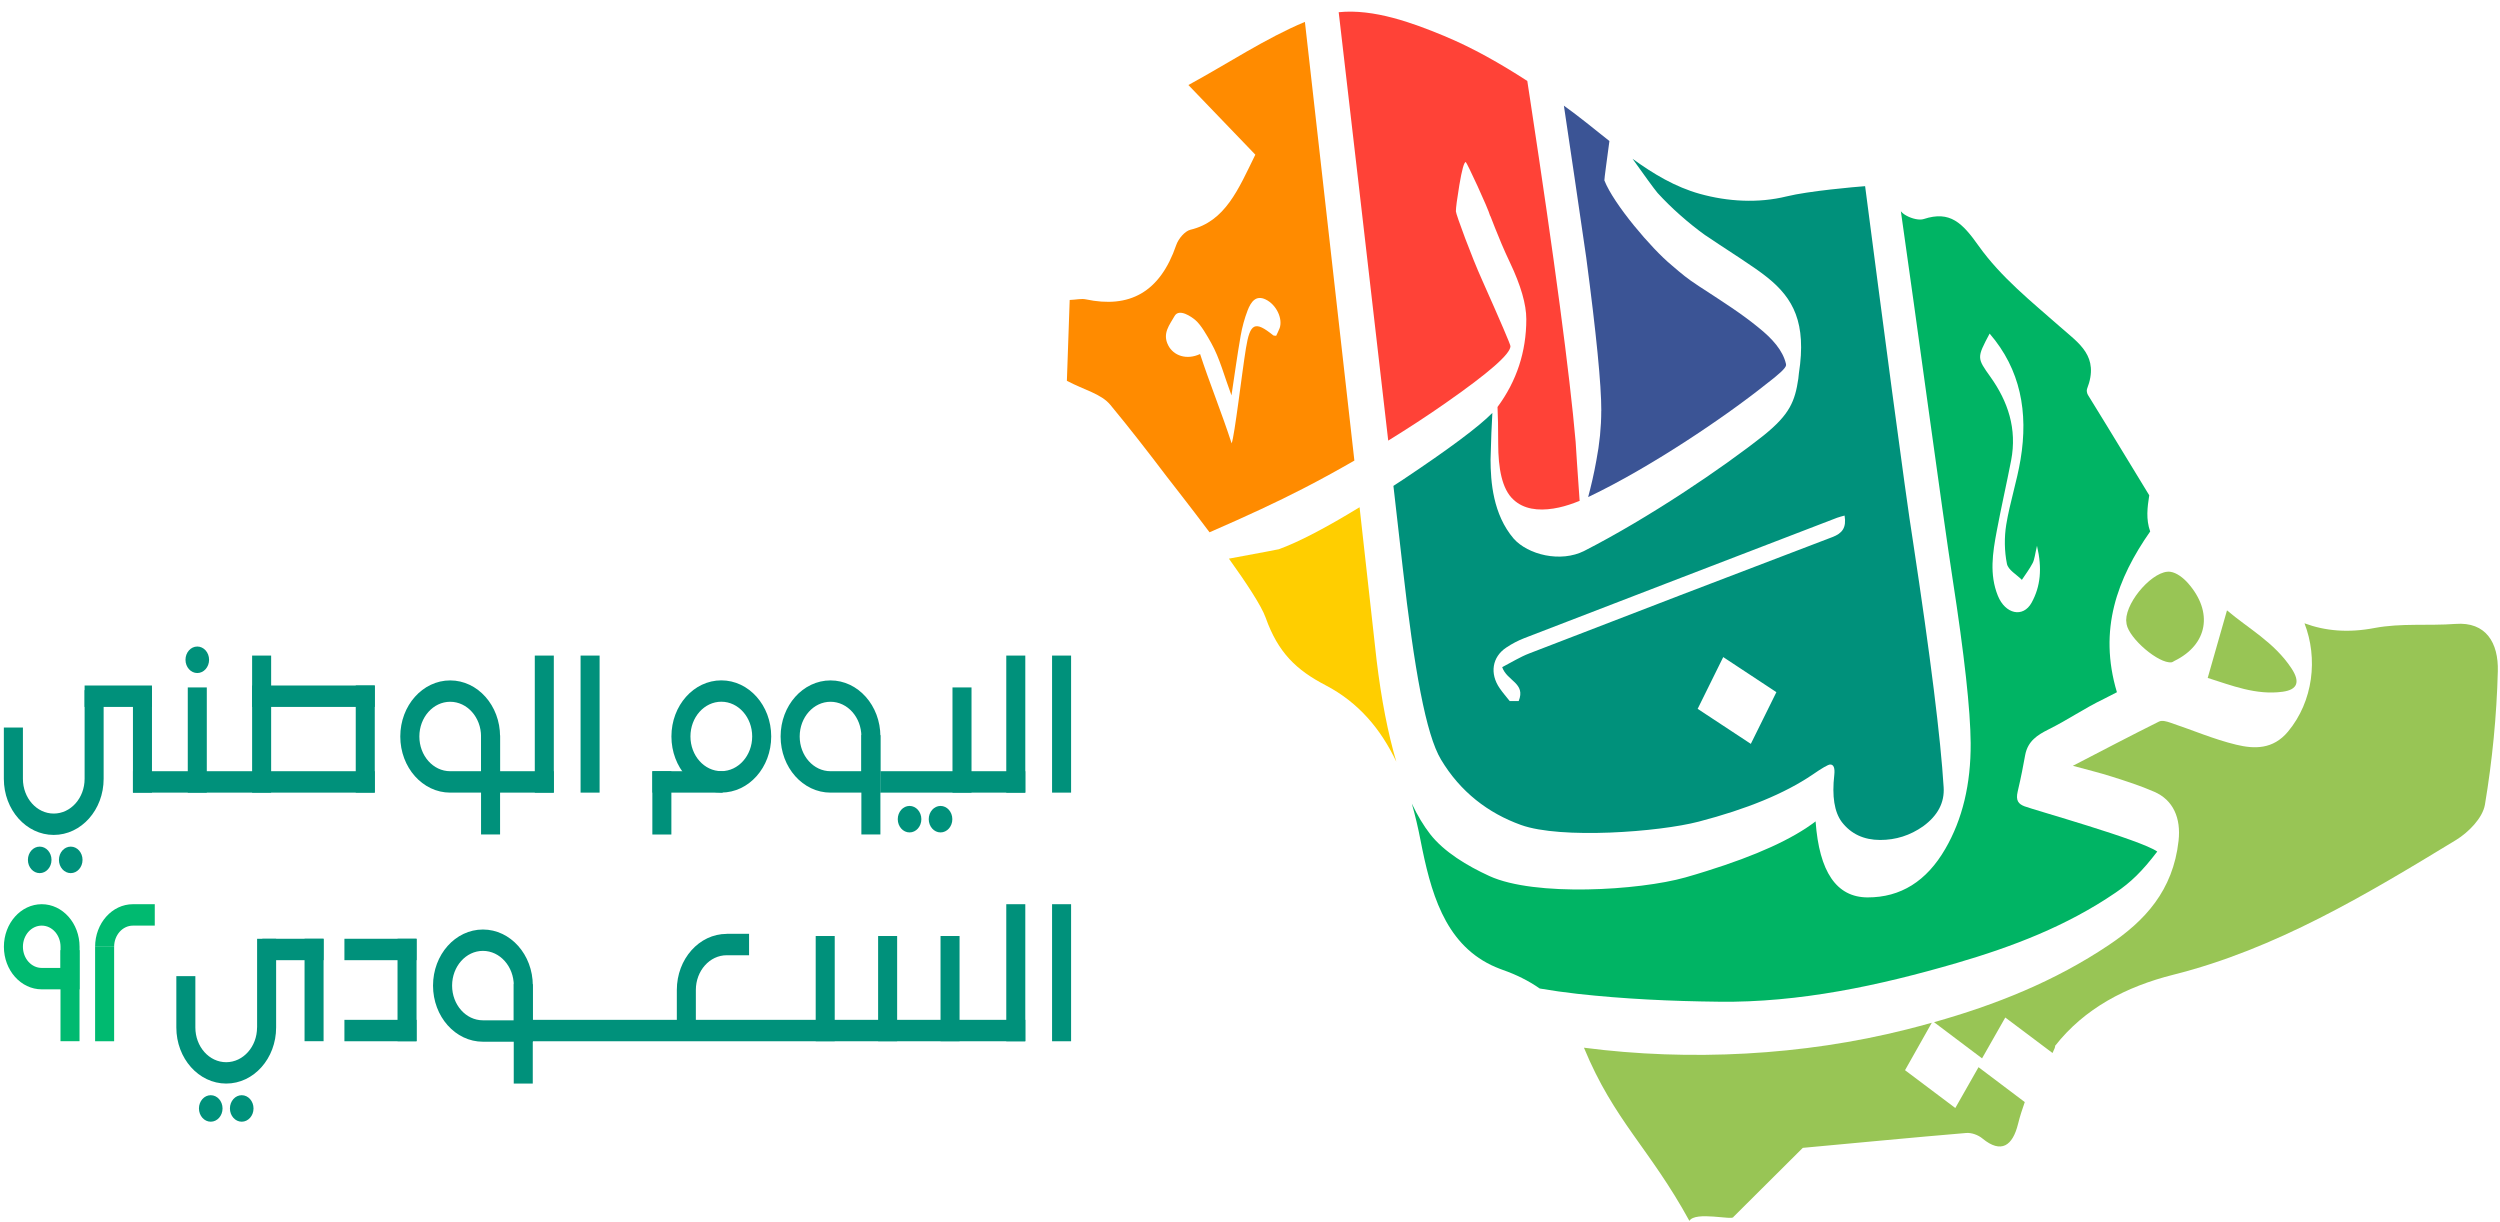 <?xml version="1.0" encoding="UTF-8"?><svg xmlns="http://www.w3.org/2000/svg" xmlns:xlink="http://www.w3.org/1999/xlink" viewBox="0 0 481.03 235.07"><defs><style>.cls-1{fill:none;}.cls-2{mix-blend-mode:multiply;}.cls-2,.cls-3{isolation:isolate;}.cls-4{clip-path:url(#clippath);}.cls-5{fill:#00ba70;}.cls-6{fill:#00b464;}.cls-7{fill:#00917b;}.cls-8{fill:#ffce00;}.cls-9{fill:#ff4237;}.cls-10{fill:#ff8b00;}.cls-11{fill:#98c555;}.cls-12{fill:#3b5495;}.cls-13{clip-path:url(#clippath-1);}</style><clipPath id="clippath"><rect class="cls-1" width="481.03" height="235.07"/></clipPath><clipPath id="clippath-1"><rect class="cls-1" x=".75" y="1.63" width="479.99" height="233.27"/></clipPath></defs><g class="cls-3"><g id="Web_Bar"><g class="cls-2"><g class="cls-4"><g class="cls-13"><path class="cls-7" d="M328.13,45.27h.01c1.81,1.23,3.55,2.36,5.16,3.42,.55,.34,1.61,1.06,1.61,1.06,2.08,1.37,3.87,2.6,5.23,3.7,4.88,3.95,7.5,8.63,5.99,18.37-.04,.34-.08,.69-.11,1.03-.64,4.37-1.67,6.88-6.56,10.84-8.17,6.48-22.33,16.02-34.61,22.3-4.58,2.33-10.86,.73-13.59-2.34-4.01-4.69-4.45-11-4.46-15.23,.09-3.82,.22-6.8,.35-8.97-2.59,2.64-8.32,6.91-17.19,12.83-.63,.41-1.24,.81-1.85,1.21,.65,5.71,1.25,10.96,1.76,15.46,2.25,19.96,4.51,32.39,7.39,37.19,3.73,6.24,9.09,10.32,15.39,12.59,7.67,2.77,26.55,1.36,34.21-.64,9.25-2.41,16.53-5.41,21.85-9.01,1.91-1.32,3.05-1.98,3.45-1.98,.66,0,.92,.67,.78,1.99-.47,4.13,.01,7.15,1.45,9.08,1.77,2.29,4.22,3.44,7.37,3.45,3.02,0,5.77-.87,8.27-2.63,2.82-2.06,4.14-4.56,3.95-7.51-.57-9.37-2.53-25.12-5.89-47.25-1.42-8.75-6.25-45.56-9.22-68.41-1.78,.13-10.85,.92-15.11,1.97-5.44,1.34-11.3,1.01-16.69-.49-4.7-1.31-8.92-3.82-12.95-6.75,2.04,2.87,4.2,5.86,4.82,6.58,2.69,2.93,5.75,5.65,9.19,8.15m8.75,97.85l-10.23-6.74,4.92-9.96,10.23,6.75-4.92,9.95Zm18.04-43.93c.39,2.34-.45,3.42-2.34,4.14-19.46,7.4-38.91,14.88-58.34,22.39-1.77,.68-3.44,1.73-5.2,2.64,.91,2.69,4.59,3.05,3.17,6.53h-1.72c-.65-.82-1.34-1.61-1.94-2.48-1.94-2.82-1.45-6,1.26-7.81,1.1-.74,2.29-1.36,3.5-1.83,20.05-7.74,40.12-15.45,60.18-23.16,.45-.17,.92-.27,1.44-.42"/><path class="cls-10" d="M260.6,88.64c-3.45-30.68-7.91-70.07-9.52-84.43-7.6,3.18-14.76,7.98-22.42,12.15,4.7,4.9,8.87,9.23,12.88,13.4-3.27,6.66-5.76,12.84-12.5,14.45-1.06,.26-2.3,1.72-2.72,2.94-3.15,9.19-9.08,12.21-17.39,10.45-.87-.18-1.81,.06-3.11,.12-.2,5.79-.39,11.29-.54,15.55,3.38,1.8,6.58,2.48,8.37,4.64,3.7,4.47,7.27,9.07,10.8,13.73,.79,1.04,4.4,5.6,8.28,10.78,7.15-3.11,13.15-5.9,17.94-8.38,3.36-1.72,6.66-3.54,9.91-5.41m-14.37-25.48c-.18,.51-.45,.99-.66,1.46-.25-.04-.45,0-.57-.09-3.5-2.82-4.45-2.42-5.25,2.51-.76,4.64-2.18,16.88-2.75,18.28-1.92-5.91-4.36-11.92-6.07-17.19-2.61,1.21-5.11,.32-6.13-1.67-1.19-2.31,.28-3.95,1.22-5.64,.88-1.56,3.32,.2,3.97,.75,1.15,.97,2.29,3.04,3.07,4.42,1.66,2.95,2.54,6.45,3.91,10.1,.61-4.04,1.12-7.79,1.77-11.5,.29-1.65,.74-3.3,1.33-4.84,.63-1.63,1.58-3.04,3.49-2.11,2.05,.99,3.33,3.69,2.67,5.54"/><path class="cls-12" d="M308.1,79.06c0,3.12-.32,6.32-.95,9.58-.44,2.49-1.03,4.98-1.57,7,.1-.05,.21-.1,.32-.15,11.57-5.54,25.72-15.04,33.9-21.56,2.47-1.88,3.81-3.09,3.86-3.66,0-.09,0-.17-.02-.26-.6-2.59-2.62-4.86-5.33-7.02-3.31-2.71-6.89-4.96-10.44-7.29,0,0-1.74-1.11-2.56-1.71-1.32-.9-3.69-2.98-3.69-2.98-3.8-3.12-11.14-11.73-12.92-16.3-.03-.23,.58-4.63,.97-7.57-2.92-2.32-5.8-4.69-8.76-6.81,1.29,8.6,2.72,18.34,4.3,29.23,1.94,14.66,2.91,24.49,2.9,29.49"/><path class="cls-8" d="M261.61,97.59c-6.56,4.01-11.75,6.71-15.55,8.09-.11,.04-3.32,.65-9.6,1.81,3.34,4.66,6.27,9.09,7.07,11.36,2.39,6.74,5.92,10.08,11.53,13,6.38,3.33,10.65,8.47,13.61,14.71-1.61-5.44-2.88-11.95-3.8-19.58-.45-4.16-1.69-15.3-3.27-29.38"/><path class="cls-9" d="M278.23,77.49c8.27-5.77,12.4-9.39,12.4-10.88,0-.31-1.82-4.56-5.46-12.74-1.99-4.4-5.04-12.65-5.04-13.21,0-.68,.22-2.36,.66-5.02,.5-2.98,.91-4.46,1.24-4.46,.17,0,4.31,8.87,4.71,10.42-.25-.96,1.43,3.97,3.8,8.93,2.09,4.4,3.14,8.03,3.14,10.88,0,6.27-1.85,11.9-5.54,16.9,.08,1.69,.13,4.02,.13,7.03,0,4.8,.74,8.8,2.93,10.79,1.95,1.84,4.74,2.19,7.7,1.72l1.06-.2c1.33-.29,2.67-.75,3.98-1.28-.29-4.31-.78-10.94-.77-11.37-1.14-13.06-4.06-34.98-8.74-65.75-.18-1.14-.37-2.37-.56-3.67-5.16-3.34-10.47-6.37-16.06-8.69-5.97-2.48-13.49-5.24-20.23-4.54,1.32,11.39,5.95,51.22,9.53,82.43,3.77-2.33,7.49-4.74,11.11-7.28"/><path class="cls-11" d="M439.2,133.1c2.88-.39,3.43-1.89,1.7-4.51-3.31-5.01-8.29-7.65-12.4-11.15-1.24,4.35-2.42,8.49-3.71,13,4.6,1.45,9.32,3.36,14.41,2.66"/><path class="cls-6" d="M330.65,192.75c15.6,.18,30.83-3.08,45.86-7.46,10.67-3.12,21.09-7.07,30.58-13.55,2.89-1.97,5.03-4.01,7.99-7.89-3.15-2.25-23.7-8-25.52-8.7-1.2-.45-1.74-1.12-1.33-2.86,.75-3.21,1-4.67,1.44-7.02,.51-2.72,2.42-3.87,4.39-4.87,4.11-2.05,6.73-3.98,10.86-5.98,.83-.41,1.65-.85,2.4-1.23-3.61-12.04,.07-21.87,6.4-30.93-.84-2.36-.54-4.64-.18-6.96-.09-.11-7.86-12.97-11.79-19.3-.19-.3-.3-.86-.18-1.17,2.46-6.31-1.58-8.77-5.17-11.94-5.5-4.84-11.38-9.53-15.67-15.56-3.15-4.44-5.5-6.85-10.57-5.19-.83,.28-2.25-.05-3.31-.63-.46-.24-.84-.54-1.1-.86,2.83,19.69,8.01,58.16,9.96,70.78,2.26,14.61,3.42,25.12,3.47,31.54,.05,7.89-1.58,14.67-4.87,20.34-3.62,6.26-8.61,9.37-14.97,9.36h0c-5.97-.02-9.3-4.9-10-14.63-4.4,3.38-11.39,6.57-20.97,9.56-1.39,.44-2.75,.85-4.1,1.23-8.88,2.51-28.98,3.73-37.69-.27-4.28-1.96-8.73-4.64-11.39-8.05-1.28-1.64-2.46-3.61-3.54-5.89,.65,2.26,1.2,4.62,1.67,7.03,1.92,9.83,4.54,19.66,13.61,24.05,.52,.25,1.07,.48,1.63,.7,.2,.07,.39,.15,.59,.22,2.54,.89,4.95,2.07,7.11,3.58,2.39,.41,4.79,.75,7.21,1.02,9.01,1,18.09,1.42,27.15,1.52m52.2-128.56c5.96,6.9,7.47,15.13,5.96,24.21-.7,4.24-2.07,8.34-2.76,12.58-.39,2.43-.35,5.09,.13,7.49,.24,1.22,1.87,2.08,2.88,3.11,.7-1.07,1.49-2.09,2.08-3.24,.37-.73,.44-1.66,.83-3.31,1.03,4.38,.67,7.84-1.03,10.93-1.65,3-5.08,2.2-6.5-1.32-1.66-4.1-1-8.28-.22-12.42,.85-4.55,1.89-9.06,2.77-13.6,1.18-6.12-.62-11.37-3.97-16.08-2.62-3.68-2.65-3.65-.16-8.35"/><path class="cls-11" d="M472.43,120.05c-5.17,.39-10.45-.18-15.52,.78-5.04,.97-9.49,.59-13.5-.9,2.62,6.74,1.7,15-3.18,20.85-2.88,3.45-6.48,3.35-9.95,2.51-4.3-1.03-8.45-2.83-12.68-4.24-.7-.24-1.6-.51-2.19-.21-5.4,2.69-10.76,5.5-16.57,8.51,2.77,.76,5.16,1.33,7.5,2.08,2.74,.87,5.5,1.75,8.15,2.91,3.67,1.58,5.18,5.08,4.69,9.44-1.06,9.59-6.51,15.42-13.37,20.02-10.52,7.07-21.91,11.56-33.68,14.88l9.24,6.96,4.47-7.86,9.09,6.83c.36-.74,.57-1.26,.48-1.36,5.67-7.24,13.65-11.41,22.8-13.71,19.59-4.92,37-15.35,54.38-25.93,2.32-1.42,5.1-4.19,5.54-6.79,1.41-8.45,2.26-17.09,2.48-25.68,.14-5.42-2.25-9.55-8.17-9.09"/><path class="cls-11" d="M417.81,127.44c.2-.02,.39-.18,.59-.28,6.39-3.13,7.51-9.36,2.61-14.94-.9-1.02-2.19-2.03-3.4-2.2-3.13-.44-8.47,5.51-8.51,9.31,.01,.14,.03,.45,.08,.76,.5,2.79,6.16,7.62,8.63,7.35"/><path class="cls-11" d="M376.22,213.19l-9.67-7.27,5.15-9.13c-1.62,.45-3.25,.89-4.89,1.3-19.88,5.02-41.76,6.14-62.04,3.5,5.82,14.1,12.62,19.31,20.29,33.32,1.13-1.92,8.41-.03,8.47-.76l13.35-13.29c10.47-.96,20.95-1.98,31.43-2.86,1.03-.09,2.31,.37,3.15,1.07,3.61,2.97,5.8,1.37,6.83-2.79,.37-1.49,.82-2.88,1.3-4.23l-8.9-6.71-4.47,7.86Z"/><rect class="cls-7" x="202.43" y="126.14" width="3.66" height="26.37"/><rect class="cls-7" x="193.62" y="126.14" width="3.66" height="26.37"/><rect class="cls-7" x="111.71" y="126.14" width="3.66" height="26.37"/><rect class="cls-7" x="102.9" y="126.14" width="3.66" height="26.37"/><rect class="cls-7" x="68.45" y="131.9" width="3.66" height="20.6"/><rect class="cls-7" x="48.51" y="126.14" width="3.66" height="26.37"/><rect class="cls-7" x="169.4" y="148.39" width="27.88" height="4.12"/><rect class="cls-7" x="25.58" y="148.39" width="46.53" height="4.12"/><rect class="cls-7" x="183.27" y="132.27" width="3.66" height="20.24"/><rect class="cls-7" x="36.13" y="132.27" width="3.66" height="20.24"/><rect class="cls-7" x="25.58" y="132.27" width="3.66" height="20.24"/><rect class="cls-7" x="165.74" y="141.44" width="3.66" height="19.12"/><rect class="cls-7" x="125.52" y="148.39" width="3.66" height="12.18"/><rect class="cls-7" x="125.53" y="148.39" width="13.52" height="4.12"/><rect class="cls-7" x="48.51" y="131.9" width="23.6" height="4.12"/><rect class="cls-7" x="16.28" y="131.9" width="12.96" height="4.12"/><rect class="cls-7" x="95.33" y="148.39" width="11.23" height="4.12"/><path class="cls-7" d="M138.79,130.91c-5.3,0-9.6,4.83-9.6,10.79s4.3,10.8,9.6,10.8,9.6-4.83,9.6-10.8-4.3-10.79-9.6-10.79m0,17.47c-3.28,0-5.94-2.99-5.94-6.68s2.66-6.68,5.94-6.68,5.94,2.99,5.94,6.68-2.66,6.68-5.94,6.68"/><path class="cls-7" d="M169.4,141.71c0-5.96-4.3-10.79-9.6-10.79s-9.6,4.83-9.6,10.79,4.3,10.8,9.6,10.8h9.6v-10.8Zm-3.66,6.68h-5.94c-3.28,0-5.93-2.99-5.93-6.68s2.66-6.68,5.93-6.68,5.94,2.99,5.94,6.68v6.68Z"/><rect class="cls-7" x="92.56" y="141.44" width="3.66" height="19.12"/><path class="cls-7" d="M96.22,141.71c0-5.96-4.3-10.79-9.6-10.79s-9.6,4.83-9.6,10.79,4.3,10.8,9.6,10.8h9.6v-10.8Zm-3.66,6.68h-5.94c-3.28,0-5.93-2.99-5.93-6.68s2.66-6.68,5.93-6.68,5.94,2.99,5.94,6.68v6.68Z"/><path class="cls-7" d="M40.23,126.95c0,1.41-1.02,2.55-2.27,2.55s-2.27-1.14-2.27-2.55,1.02-2.55,2.27-2.55,2.27,1.14,2.27,2.55"/><path class="cls-7" d="M15.88,165.45c0,1.41-1.02,2.55-2.27,2.55s-2.27-1.14-2.27-2.55,1.02-2.55,2.27-2.55,2.27,1.14,2.27,2.55"/><path class="cls-7" d="M9.91,165.45c0,1.41-1.02,2.55-2.27,2.55s-2.27-1.14-2.27-2.55,1.02-2.55,2.27-2.55,2.27,1.14,2.27,2.55"/><path class="cls-7" d="M183.24,157.62c0,1.41-1.02,2.55-2.27,2.55s-2.27-1.14-2.27-2.55,1.02-2.55,2.27-2.55,2.27,1.14,2.27,2.55"/><path class="cls-7" d="M177.28,157.62c0,1.41-1.02,2.55-2.27,2.55s-2.27-1.14-2.27-2.55,1.02-2.55,2.27-2.55,2.27,1.14,2.27,2.55"/><path class="cls-7" d="M16.28,149.86c0,3.69-2.66,6.68-5.94,6.68s-5.93-2.99-5.93-6.68v-9.88H.74v9.88c0,5.96,4.3,10.79,9.6,10.79s9.6-4.83,9.6-10.79v-17.07h-3.66v17.07Z"/><path class="cls-7" d="M48.78,213.28c0,1.41-1.02,2.55-2.27,2.55s-2.27-1.14-2.27-2.55,1.02-2.55,2.27-2.55,2.27,1.14,2.27,2.55"/><path class="cls-7" d="M42.82,213.28c0,1.41-1.02,2.55-2.27,2.55s-2.27-1.14-2.27-2.55,1.02-2.55,2.27-2.55,2.27,1.14,2.27,2.55"/><rect class="cls-7" x="202.43" y="173.98" width="3.66" height="26.37"/><rect class="cls-7" x="193.62" y="173.98" width="3.66" height="26.37"/><rect class="cls-7" x="180.97" y="180.1" width="3.66" height="20.24"/><rect class="cls-7" x="168.96" y="180.1" width="3.66" height="20.24"/><rect class="cls-7" x="156.95" y="180.1" width="3.66" height="20.24"/><rect class="cls-7" x="101.49" y="196.23" width="95.79" height="4.12"/><rect class="cls-7" x="66.27" y="180.63" width="13.88" height="4.12"/><rect class="cls-7" x="50.47" y="180.63" width="11.79" height="4.12"/><rect class="cls-7" x="66.27" y="196.23" width="13.88" height="4.12"/><rect class="cls-7" x="76.49" y="180.63" width="3.66" height="19.71"/><rect class="cls-7" x="58.6" y="180.63" width="3.66" height="19.71"/><path class="cls-7" d="M139.83,179.69c-5.3,0-9.6,4.83-9.6,10.79v6.32h3.66v-6.32c0-3.69,2.66-6.68,5.94-6.68h4.3v-4.12h-4.3Z"/><path class="cls-7" d="M49.46,197.7c0,3.69-2.66,6.68-5.94,6.68s-5.93-2.99-5.93-6.68v-9.88h-3.66v9.88c0,5.96,4.3,10.79,9.6,10.79s9.6-4.83,9.6-10.79v-17.07h-3.66v17.07Z"/><rect class="cls-7" x="98.85" y="189.37" width="3.66" height="19.12"/><path class="cls-7" d="M102.52,189.64c0-5.96-4.3-10.79-9.6-10.79s-9.6,4.83-9.6,10.79,4.3,10.8,9.6,10.8h9.6v-10.8Zm-3.66,6.68h-5.94c-3.28,0-5.93-2.99-5.93-6.68s2.66-6.68,5.93-6.68,5.94,2.99,5.94,6.68v6.68Z"/><rect class="cls-5" x="11.64" y="182.82" width="3.66" height="17.52"/><path class="cls-5" d="M15.31,182.17c0-4.52-3.26-8.19-7.28-8.19s-7.28,3.67-7.28,8.19,3.26,8.19,7.28,8.19h7.28v-8.19Zm-3.66,4.07h-3.62c-2,0-3.62-1.82-3.62-4.07s1.62-4.07,3.62-4.07,3.62,1.82,3.62,4.07v4.07Z"/><rect class="cls-5" x="18.3" y="182.17" width="3.66" height="18.18"/><path class="cls-5" d="M29.78,173.98h-4.2c-4.02,0-7.28,3.67-7.28,8.19h3.66c0-2.25,1.62-4.07,3.62-4.07h4.2"/></g></g></g></g></g></svg>